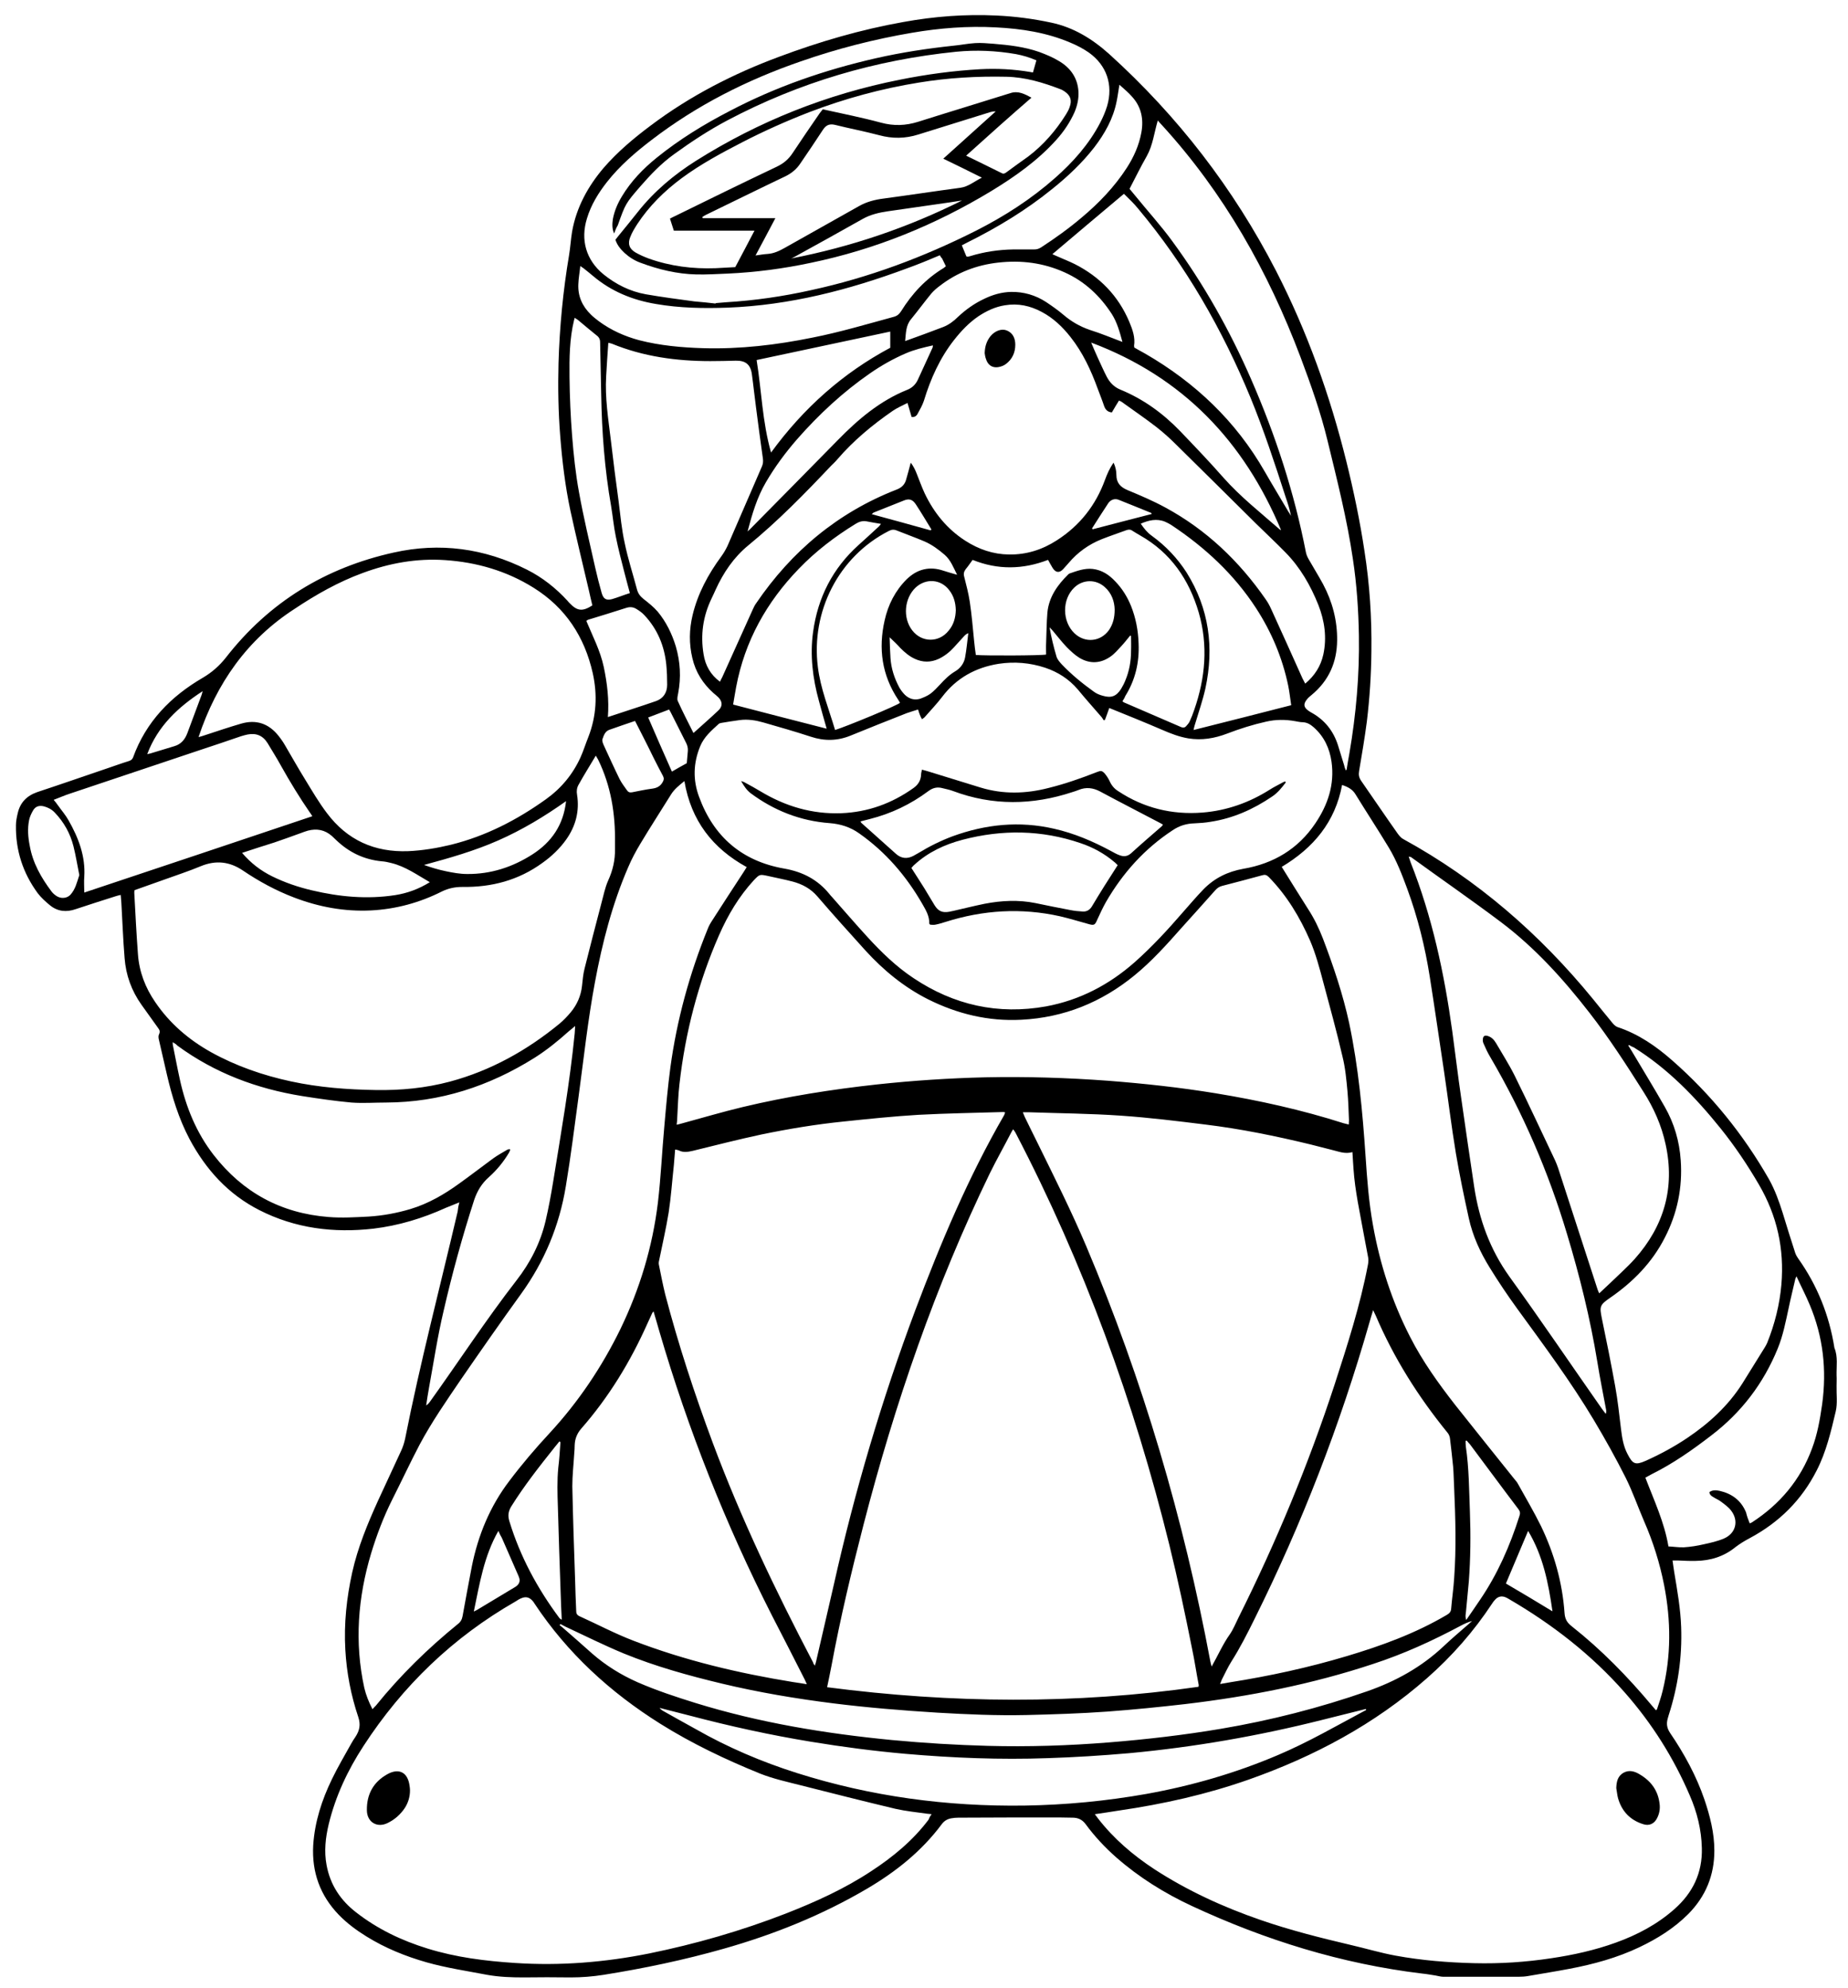 <?xml version="1.0" encoding="utf-8"?>
<!-- Generator: Adobe Illustrator 25.0.1, SVG Export Plug-In . SVG Version: 6.00 Build 0)  -->
<svg version="1.1" id="Layer_1" xmlns="http://www.w3.org/2000/svg" xmlns:xlink="http://www.w3.org/1999/xlink" x="0px" y="0px"
	 viewBox="0 0 857.3 922.1" style="enable-background:new 0 0 857.3 922.1;" xml:space="preserve">
<g>
	<path d="M213.1,557.7c-2.4,1-4.3,1.7-6.2,2.5c-10.8,4.9-22,8.3-33.7,9.7c-18.4,2.1-36.2-0.1-52.9-8.6c-14.5-7.4-24.8-18.8-32.4-33
		c-5-9.5-8.1-19.6-10.5-30c-1.2-5.4-2.5-10.7-3.7-16.1c-0.2-0.8-0.3-1.8,0.1-2.5c0.5-1.1,0.3-1.9-0.4-2.8c-2.6-3.6-5.2-7.3-7.8-10.9
		c-4.6-6.5-7.2-13.7-7.8-21.6c-0.7-8.5-1-17.1-1.5-25.6c-0.1-1.2-0.2-2.3-0.3-3.7c-0.8,0.2-1.4,0.3-2,0.5c-6.3,2-12.6,4-18.9,6.1
		c-4.3,1.5-8.3,1.1-11.8-1.7c-2.1-1.7-4.2-3.6-5.8-5.7c-6.9-9.4-10.3-19.9-10.1-31.6c0-1.8,0.4-3.7,0.8-5.4c1.1-5,4.2-8.2,9.1-9.9
		c10.9-3.6,21.8-7.4,32.7-11.1c3.3-1.1,6.5-2.3,9.8-3.3c0.9-0.3,1.5-0.7,1.9-1.6c6-16.6,17.5-28.4,32.5-37.1
		c4.2-2.5,7.6-5.5,10.6-9.3c20-25.7,46.2-41.7,77.8-48.7c21.4-4.8,42.1-2,61.8,7.9c7.2,3.6,13.5,8.6,18.9,14.5
		c0.3,0.4,0.6,0.7,1,1.1c3.5,3.7,6,3.9,10.5,1c-0.5-2.2-1.1-4.5-1.6-6.9c-2.9-12.4-5.9-24.7-8.6-37.1c-2.4-11.3-3.8-22.9-4.7-34.4
		c-0.9-11.3-1.1-22.7-0.8-34c0.5-16.8,2.1-33.5,4.9-50.1c0.6-3.6,0.8-7.3,1.4-10.9c2-11.2,7.3-20.9,14.6-29.5
		c6.5-7.5,14-13.8,21.9-19.7c18.2-13.7,38.3-24,59.6-31.9c18.7-7,37.9-12.6,57.6-16.1c14.3-2.6,28.7-3.7,43.2-3
		c8.6,0.4,17,1.5,25.4,3.3c10.4,2.2,19.1,7.6,26.9,14.6c31.8,28.8,57.6,62.2,77.3,100.4c14.5,28.2,25.1,57.9,32.7,88.6
		c3.4,13.7,6.3,27.6,8.4,41.6c2.4,15.4,3.4,30.8,3.2,46.4c-0.1,10.9-0.8,21.7-2.1,32.5c-1,7.7-2.3,15.3-3.6,23
		c-0.3,1.7-0.1,3,0.9,4.5c5.7,8.2,11.3,16.5,17.1,24.7c0.7,0.9,1.5,1.9,2.5,2.4c34.3,18.8,63.3,44,88,74.2c3.1,3.8,6.1,7.6,9.2,11.3
		c0.6,0.7,1.4,1.4,2.2,1.7c9.7,3.2,17.9,8.9,25.4,15.5c18,15.8,32.9,34.2,44.8,55c2.8,5,4.7,10.3,6.4,15.7
		c1.9,6.2,3.8,12.4,5.8,18.5c0.3,0.9,0.8,1.8,1.3,2.5c8.9,12.5,14.5,26.4,16.9,41.6c1.7,4.1,0.9,8.5,1,12.8c0.1,1.6,0,3.2,0,4.8
		c-0.1,4,0.5,8.1-0.4,11.9c-2.2,9.3-4.4,18.7-8.8,27.3c-7,13.8-17.4,24.1-31,31.4c-2.3,1.2-4.6,2.6-6.7,4.2
		c-5.4,4.4-11.6,6.3-18.4,6.4c-2.8,0.1-5.6-0.1-8.4-0.2c-0.7,0-1.4,0-2.4,0c0.3,2,0.5,3.8,0.8,5.5c1.4,8.4,2.9,16.9,3.2,25.4
		c0.5,14-1.5,27.6-5.8,40.9c-0.1,0.5-0.3,0.9-0.4,1.4c-0.7,2.4-0.5,4.4,1,6.7c6.6,9.7,12.2,19.9,16,31c2.6,7.7,4.6,15.5,4.6,23.7
		c0,11.4-4,21.2-12.1,29.4c-6.6,6.6-14.3,11.4-22.7,15.4c-10.3,4.9-21.3,7.9-32.4,10c-6.3,1.2-12.6,2.2-18.9,3.3
		c-1.6,0.3-3.2,0.4-4.8,0.4c-11.6,0-23.2,0-34.8,0c-1.2,0-2.5-0.4-3.7-0.6c-2-0.3-4.1-0.7-6.2-0.9c-37.3-4.5-72.7-15.5-106.7-31.3
		c-12.7-5.9-24.6-13.3-35.2-22.6c-5.2-4.6-10-9.7-14.1-15.3c-1.6-2.2-3.6-3.1-6.1-3.1c-2.1,0-4.2-0.1-6.2-0.1
		c-15.6,0-31.2,0-46.8,0.1c-1.1,0-2.2,0.1-3.3,0.3c-1.8,0.3-3.3,1.2-4.4,2.7c-9.3,12.5-21.2,22-34.6,29.9
		c-20.9,12.3-43.3,21.3-66.6,27.9c-18.3,5.2-36.9,9.1-55.7,12.1c-5.1,0.8-10.1,1.2-15.3,1.2c-7.3-0.1-14.6-0.1-21.8,0
		c-5.7,0-11.3-0.2-16.9-1.2c-9.4-1.8-18.9-3.2-28.1-5.8c-9.8-2.8-19.2-6.6-27.9-12c-4.7-2.9-9-6.1-12.8-10
		c-8.7-9-12.6-19.8-11.9-32.3c0.7-10.9,4-21,8.7-30.7c2.7-5.6,5.9-11,8.9-16.4c0.6-1.1,1.3-2.2,2-3.2c1.9-2.9,2.5-5.6,1.3-9.2
		c-3.4-10.1-5.4-20.5-6-31.2c-0.7-12.1,0.6-24.1,3.2-35.9c2.6-11.6,7.1-22.5,12-33.3c3.5-7.7,7.2-15.4,10.7-23.1
		c0.8-1.7,1.4-3.6,1.8-5.4c7-35.4,16.2-70.4,24.4-105.5C212.5,560.1,212.7,559.1,213.1,557.7z M556,782.4c0-0.3,0.1-0.6,0.1-0.8
		c-1.1-5.6-1.9-11.3-3.1-16.9c-3.2-16.1-6.6-32.1-10.5-48c-16.4-66.5-39.7-130.5-71.4-191.3c-0.3-0.5-0.6-1-1.1-1.6
		c-0.5,0.8-0.8,1.3-1.1,1.9c-3.2,6.2-6.6,12.2-9.7,18.5c-25.3,52.2-44.1,106.9-58.6,163c-5.6,21.7-10.8,43.5-14.9,65.6
		c-0.6,3.2-1.3,6.4-2,9.8C441.4,790.1,498.7,790.6,556,782.4z M432.2,841.5c-1-0.1-1.4-0.2-1.9-0.2c-5-0.7-10-1.2-14.9-2.3
		c-14.7-3.5-29.3-7.2-43.9-10.9c-6.3-1.6-12.7-3-18.8-5.4c-16-6.5-31.6-13.9-46.3-23.1c-23.3-14.6-43.2-32.8-58.5-55.9
		c-0.2-0.3-0.4-0.7-0.7-1c-1.5-1.8-3.2-2.3-5.3-1.4c-1,0.4-1.8,0.9-2.7,1.5c-29,16.6-52.4,39.1-70.6,67.1
		c-7.3,11.2-12.9,23.1-16.1,36.2c-1.5,6.3-2.2,12.6-1,19c1.7,9.2,6.5,16.4,13.8,22c9.9,7.7,21,13,33,16.7
		c13.2,4.1,26.8,5.8,40.6,6.7c21,1.4,41.7-0.3,62.2-4.4c21.6-4.4,42.8-10.5,63.4-18.5c13.8-5.4,27.3-11.5,39.7-19.7
		c10.1-6.6,19.3-14.2,26.6-23.9C431.1,843.1,431.5,842.4,432.2,841.5z M507.9,841.5c0.7,0.9,1.1,1.5,1.5,2
		c7.3,9.4,16.2,17,26.1,23.5c15.4,10,32,17.6,49.4,23.6c13.6,4.7,27.5,8.2,41.5,11.5c7,1.6,13.9,3.7,21,5c12,2.2,24.2,3.2,36.5,3.5
		c12,0.3,24-0.5,35.8-2.3c10.1-1.5,20.1-3.7,29.8-7.2c10-3.6,19.3-8.5,27.3-15.6c8.5-7.5,13-16.8,12.7-28.3
		c-0.2-8.5-2.2-16.6-5.6-24.4c-7.5-17.5-17.6-33.5-30.2-47.8c-15.4-17.5-33.6-31.6-53.7-43.3c-0.5-0.3-1-0.6-1.5-0.8
		c-1.9-0.8-3.6-0.4-5,1.2c-0.5,0.5-0.9,1.1-1.3,1.7c-8.5,12.9-18.6,24.4-30.2,34.6c-24.3,21.4-52.3,36.3-82.6,47
		c-19.6,6.9-39.7,11.4-60.3,14.4C515.5,840.4,511.9,840.9,507.9,841.5z M425.9,329.1c-1.9,0.6-3.6,1.1-5.3,1.7
		c-8.7,3.4-17.4,6.9-26,10.4c-6.1,2.5-12.2,2.6-18.5,0.5c-7.3-2.4-14.7-4.5-22-6.6c-3.5-1-7.2-1.6-10.9-1.1
		c-2.8,0.4-5.7,0.8-8.5,1.3c-0.5,0.1-1,0.2-1.3,0.5c-3.4,3.1-6.8,6-8.6,10.4c-3.2,7.8-3.4,15.6-0.5,23.4c6.8,18.6,20,29.9,39.6,33.3
		c8.5,1.5,15.4,5.1,20.8,11.7c0.4,0.5,0.8,1,1.3,1.5c5.5,6.2,10.8,12.4,16.4,18.5c6.5,7.1,13.4,13.8,21.4,19.1
		c18.7,12.5,39.2,17.1,61.5,13.1c15.6-2.9,29.2-10,41.1-20.5c8-7.1,15.3-15,22.3-23.1c3.2-3.6,6.3-7.3,9.6-10.7
		c5.1-5.2,11.2-8.2,18.4-9.5c14.1-2.4,25.5-9.2,33.5-21.1c5.8-8.6,9-18,7.5-28.6c-0.9-6.2-3.4-11.6-8.2-15.9c-1.5-1.3-3-2.3-5.1-2.4
		c-1.2,0-2.4-0.3-3.6-0.5c-4.5-0.8-8.9-0.8-13.3,0.2c-6.3,1.4-12.3,3.3-18.3,5.6c-5.8,2.2-11.7,3.2-17.9,2.2
		c-4.2-0.7-8.1-2.2-12-3.9c-8.1-3.5-16.3-6.8-24.7-10.2c-0.7,2.1-1.4,3.8-2,5.5c-0.2,0.1-0.4,0.1-0.6,0.2c-0.3-0.5-0.6-1-0.9-1.4
		c-3.7-4.3-7.5-8.5-11.1-12.9c-4.1-4.8-9.2-8.1-15.2-10.1c-7-2.3-14.2-2.9-21.5-1.8c-10.7,1.7-19.6,6.6-26.2,15.3
		c-2.5,3.3-5.4,6.3-8.1,9.4c-0.3,0.4-0.8,0.6-1.3,1C426.9,332.2,426.4,330.8,425.9,329.1z M378,772.6c0.3-0.9,0.5-1.4,0.6-2
		c2.7-11.8,5.5-23.6,8.2-35.5c9.7-43.4,22.3-86,37.9-127.6c11.7-31,24.5-61.5,41.1-90.2c0.2-0.4,0.3-0.8,0.5-1.3
		c-0.4-0.1-0.6-0.2-0.8-0.2c-13.2,0.4-26.4,0.6-39.5,1.3c-11.6,0.7-23.1,1.9-34.6,3.1c-12.8,1.3-25.5,3.4-38.1,6
		c-10.7,2.3-21.3,5-31.9,7.6c-2.2,0.5-4.4,0.9-6.5-0.2c-0.5-0.2-1-0.3-1.7-0.4c-0.2,2.5-0.4,4.9-0.6,7.3c-0.8,7.3-1.3,14.7-2.4,21.9
		c-1.2,7.4-2.9,14.7-4.4,22.1c-0.2,0.8-0.3,1.6-0.1,2.3c0.9,4.5,1.8,9.1,2.9,13.6c6.1,23.3,13.6,46.1,22,68.7
		c13.1,35.1,29.2,68.8,46.6,102C377.2,771.4,377.5,771.9,378,772.6z M627.4,534.4c-3.5,1-6.4-0.3-9.4-1c-3.4-0.8-6.8-1.8-10.2-2.6
		c-16.1-3.9-32.3-7.2-48.7-9.2c-12.9-1.6-25.9-3.2-38.9-4.1c-14.3-1-28.8-1.1-43.1-1.6c-0.8,0-1.5,0-2.6,0c0.4,0.9,0.6,1.6,0.9,2.2
		c1.9,4,3.9,7.9,5.8,11.8c7.8,15.9,15.8,31.8,22.7,48.1c26.3,62.1,45.2,126.5,57.6,192.7c0.1,0.6,0.3,1.3,0.6,2.3
		c3-5.3,5.2-10.4,8.4-14.9c1.6-2.3,2.7-5.1,4-7.7C592,715.4,607,679.3,619.2,642c5.9-18.2,11.8-36.5,15.4-55.4
		c0.2-1.1,0.3-2.2,0.1-3.3c-0.6-3.5-1.4-7.1-2-10.6c-1.8-10.1-4.1-20.2-4.8-30.5C627.7,539.7,627.6,537.3,627.4,534.4z M313.9,521.7
		c1.2-0.3,2.2-0.5,3.1-0.8c9.2-2.5,18.3-5.2,27.5-7.4c20.5-4.9,41.4-8.2,62.4-10.5c16.7-1.8,33.5-2.9,50.2-3.3c19-0.4,38,0.2,57,1.6
		c16.7,1.3,33.3,3.1,49.8,5.8c20.1,3.3,40,7.7,59.4,13.9c0.7,0.2,1.5,0.4,2.4,0.6c0-0.8,0.1-1.4,0.1-2c-0.2-4.5-0.3-9-0.7-13.4
		c-0.5-5.4-1-10.9-2.3-16.1c-2.7-11.7-5.9-23.2-9-34.8c-1.7-6.4-3.4-12.8-6-18.9c-4.8-11-10.8-21-19.2-29.6c-1-1-1.8-1.2-3.1-0.8
		c-6.2,1.7-12.3,3.3-18.5,4.9c-1.3,0.3-2.3,1-3.2,2c-5.2,5.9-10.5,11.7-15.7,17.5c-6.9,7.8-13.8,15.5-21.9,22.1
		C511,464.9,493.6,472,473.8,473c-15.3,0.8-29.7-2.7-43.3-9.5c-11.1-5.6-20.6-13.4-29-22.6c-7.5-8.3-15-16.6-22.3-25.1
		c-3.1-3.6-7-5.7-11.5-6.9c-3.8-1-7.6-1.7-11.5-2.6c-3.8-0.8-3.8-0.8-6.5,2c-6.9,7.5-12,16.1-16.1,25.4
		c-9.7,22.1-15.7,45.2-18.4,69.2c-0.6,5-0.7,10-1,15C314.2,519.1,314.1,520.2,313.9,521.7z M317.5,362.3c-2.6,2.1-4.7,3.8-6.2,6.2
		c-4.7,7.6-9.6,15.1-14.2,22.8c-2.1,3.5-4.1,7.2-5.7,11c-7.4,17.1-12,35-15.4,53.3c-3.3,17.6-5.2,35.4-7.6,53.1
		c-1.9,13.9-3.6,27.7-5.9,41.5c-3,18.3-9.9,34.9-20.8,50c-9.4,13-18.6,26.2-27.7,39.4c-6.8,10-13.7,19.9-19.4,30.6
		c-4.4,8.4-8.4,17-12.7,25.5c-4,8-7.1,16.2-9.7,24.7c-6.2,20.6-7.8,41.4-3.2,62.5c0.8,3.4,2.1,6.6,3.8,9.9c0.6-0.7,1.1-1.2,1.6-1.7
		c11.3-14,24.1-26.5,38-37.8c1.3-1,1.9-2.1,2.2-3.7c1.4-7.7,2.8-15.4,4.3-23.1c2.9-14.4,8.4-27.8,17.4-39.6
		c5.8-7.7,12.1-15.1,18.7-22.2c13.3-14.4,24.2-30.6,32.8-48.2c9-18.6,14.9-38.1,17.4-58.6c1.4-11.8,1.9-23.7,3-35.6
		c0.8-9.1,1.6-18.2,2.8-27.2c3-22.1,8.9-43.5,17.3-64.2c0.5-1.3,1.2-2.6,2-3.8c4.8-7.5,9.7-15,14.6-22.5c0.5-0.7,0.9-1.5,1.5-2.4
		C330.6,393.5,320.6,380.7,317.5,362.3z M594.6,402.1c4.2,6.7,8.1,13.1,12.2,19.5c2.8,4.3,5,8.8,6.9,13.7
		c4.9,12.9,9.3,25.9,12.2,39.3c4.3,20.4,6.2,41.1,7.6,61.8c0.7,10.6,1.5,21.2,3.4,31.7c3.2,18.1,8.8,35.5,17.2,51.9
		c5.8,11.4,13.2,21.7,21,31.7c9.1,11.5,18.3,22.9,27.4,34.3c0.6,0.7,1.3,1.5,1.7,2.3c3.6,6.5,7.4,12.9,10.7,19.6
		c6.1,12.7,9.9,26.1,10.9,40.3c0.2,2.7,1.1,4.4,3.3,6.1c13.8,10.9,26,23.4,37.3,36.9c0.6,0.7,1.2,1.4,1.8,2.1
		c0.3-0.3,0.5-0.4,0.5-0.5c0.9-2.8,1.9-5.6,2.6-8.5c4-16.3,3.9-32.6,0.7-49c-2-10.2-5.1-20.1-9.3-29.7c-2.9-6.7-5.3-13.7-8.6-20.3
		c-4.6-9.1-9.5-17.9-14.7-26.6c-10.7-17.9-23.2-34.7-35.5-51.6c-4.5-6.2-8.8-12.6-12.8-19.1c-4.4-7.1-7.9-14.7-9.7-22.9
		c-2.2-10-4.3-20-6-30.1c-2.1-12.6-3.6-25.3-5.5-38c-2.2-14.6-4.3-29.2-6.6-43.8c-2.2-14-5.6-27.7-10.5-41c-2.4-6.5-4.9-13-8.5-19
		c-5-8.3-10.4-16.5-15.5-24.8c-1.4-2.3-3.5-3.4-6.2-4.3C619.4,381.3,609.3,393.3,594.6,402.1z M62.4,412.9c-0.1,0.6-0.1,1-0.1,1.3
		c0.5,9.5,1,19,1.7,28.5c0.6,8.1,3.4,15.4,8,22.1c6.7,9.9,15.6,17.5,26,23.3c11.6,6.4,24,10.7,37,13.5c13,2.8,26.1,3.8,39.3,4
		c11.7,0.2,23.1-0.9,34.4-3.9c19-5.1,35.8-14.5,50.9-26.9c1.9-1.6,3.6-3.4,5.2-5.3c2.9-3.5,4.7-7.6,5.2-12.2
		c0.3-2.7,0.5-5.4,1.2-8.1c2.5-10,5.1-20,7.7-29.9c1-3.6,1.7-7.4,3.2-10.8c2.2-4.8,3.3-9.6,3.2-14.8c0-1,0-1.9,0-2.9
		c0.2-13.4-1.9-26.3-7.8-38.4c-0.3-0.5-0.6-1-1.1-1.9c-2.8,4.7-5.5,9-8,13.5c-0.8,1.4-1,3-0.7,4.6c1.2,7.6-0.6,14.6-5.1,20.9
		c-3,4.2-6.7,7.7-10.9,10.7c-11.1,8.1-23.6,11.4-37.2,11.2c-3.4,0-6.4,0.6-9.5,2.1c-10.3,5.2-21.3,8.2-32.9,8.8
		c-12.3,0.6-24.2-1.6-35.7-6c-8.4-3.2-16.3-7.5-23.7-12.5c-6.2-4.2-12.6-4.9-19.6-2c-5.5,2.3-11.1,4.1-16.6,6.1
		C71.8,409.6,67.1,411.2,62.4,412.9z M92.1,341.9c1.2-0.3,2.1-0.6,3-0.9c5.5-1.8,11.1-3.7,16.6-5.3c7-2.1,12.9-0.2,17.5,5.6
		c1.2,1.5,2.3,3.1,3.2,4.7c3,5.1,5.9,10.3,9,15.3c3.3,5.4,6.5,10.9,10.3,15.9c9.4,12.5,22.1,18.2,37.7,17.6c6.7-0.3,13.3-1.4,19.9-3
		c16.1-4,30.6-11.5,44-21.1c7.1-5.1,12.4-11.5,16-19.4c1.4-3.1,2.4-6.4,3.7-9.6c3.7-9.6,4.2-19.4,2-29.4
		c-3.8-16.9-12.6-30.4-27.5-39.7c-12.5-7.8-26.3-11.8-41-12.8c-13.2-0.9-25.9,1.4-38.3,6c-11.2,4.1-21.6,10-31.5,16.6
		C114.7,296.6,100.5,316.8,92.1,341.9z M516.6,214.6c0.9,2,1.3,3.8,1.3,5.7c0,3.6,1.8,5.6,5.1,7c6,2.5,11.9,5,17.6,8.1
		c19,10.3,34.2,24.8,46.5,42.5c1,1.4,1.9,3,2.6,4.6c4.9,10.7,9.7,21.4,14.5,32.1c0.4,0.8,0.8,1.6,1.3,2.5c4.4-3.7,7.2-8.1,8.4-13.5
		c1.7-7.9,0.6-15.6-2.3-23c-3.6-9-8.4-17.4-15.3-24.4c-4.5-4.6-9.1-8.9-13.7-13.4c-12.3-12.2-24.6-24.4-37-36.6
		c-2.9-2.9-5.9-5.6-9.1-8.1c-5.3-4.1-10.9-7.9-16.3-11.8c-0.3-0.2-0.7-0.3-1.1-0.5c-1.2,1.9-2.3,3.8-3.3,5.5c-2-0.2-3-1.3-3.6-3
		c-0.9-2.7-2-5.4-3-8.1c-3.1-8.5-6.9-16.7-12.6-23.9c-3.7-4.7-8-8.8-13.3-11.6c-5.4-2.9-11-4.1-17.1-3.1c-4.5,0.7-8.5,2.6-12.3,5.1
		c-4.4,3-8,6.8-11.3,11c-6.6,8.4-10.9,18-14,28.2c-0.7,2.1-1.8,4-2.9,6c-0.5,1-1.4,1.7-2.8,1.5c-0.6-2.1-1.2-4.1-1.9-6.5
		c-2.5,1.3-4.9,2.3-6.9,3.7c-9.4,6.5-18.1,13.7-25.6,22.4c-0.9,1.1-2,2.1-3,3.1c-12.2,12.9-24.6,25.6-38.4,36.9
		c-6.7,5.5-11.5,12.6-15.1,20.5c-0.6,1.4-1.3,2.8-1.9,4.1c-4,8.3-5.2,16.9-3.7,25.9c0.8,5.1,3.2,9.5,7.6,12.7
		c0.4-0.8,0.7-1.5,1.1-2.2c4.7-10.5,9.5-21,14.2-31.5c0.4-0.9,0.9-1.9,1.5-2.7c16.4-24.1,37.9-42.1,65.1-52.7
		c2.4-0.9,3.9-2.4,4.5-4.8c0.7-2.5,1.4-4.9,2.1-7.7c1.3,1.7,2.1,3.4,2.8,5.2c1.2,3,2.3,6.1,3.7,9.1c4.3,9,10.4,16.5,18.8,21.9
		c6.2,4,12.9,6.3,20.3,6.4c8.1,0.1,15.4-2.2,22.2-6.6c10.6-6.8,18-16.2,22.3-28C513.6,219.9,514.7,217.3,516.6,214.6z M653.5,397.3
		c0.4,1.1,0.6,1.9,0.9,2.7c10,25.2,15.6,51.5,19.3,78.2c1.4,10.2,2.6,20.5,4.1,30.7c2,13.9,4,27.8,6.1,41.7
		c2.3,15.1,7.3,28.9,16.3,41.5c14.6,20.2,28.6,40.9,42.9,61.3c0.6,0.8,1.2,1.6,1.8,2.4c0.3-0.7,0.3-1.3,0.2-1.8
		c-1.4-7.5-2.9-14.9-4.1-22.4c-3.3-20.1-8.2-39.9-14.1-59.4c-8.6-28.7-20.4-56-35.5-81.8c-1.2-2-2.2-4.1-3.1-6.2
		c-0.3-0.6-0.5-1.4-0.4-2.1c0.1-1.5,0.8-2,2.2-1.6c1.8,0.5,3,1.8,3.9,3.3c2.9,5,6,9.8,8.6,15c6.5,13.1,12.6,26.4,18.9,39.6
		c0.5,1.1,0.9,2.2,1.3,3.3c6.1,18.8,12.2,37.5,18.3,56.3c0.2,0.6,0.4,1.1,0.8,1.9c1.8-1.7,3.3-3.1,4.9-4.6c3.9-3.8,8-7.4,11.6-11.4
		c13.6-15.3,18.7-33,14.3-53.1c-1.9-8.8-5.5-16.9-10.3-24.4c-7.9-12.5-15.9-24.9-25-36.6c-12.1-15.6-25.3-30.2-41.1-42.1
		c-13.7-10.3-27.9-20.1-41.8-30.2C654.2,397.5,654.1,397.5,653.5,397.3z M80.1,483.4c0.1,0.8,0,1.1,0.1,1.4
		c1.1,5.4,2.1,10.8,3.3,16.2c2.8,12.6,7.6,24.4,15.6,34.7c13.5,17.4,31.3,27.1,53.4,28.8c6.2,0.5,12.3,0.1,18.4-0.2
		c6.6-0.4,13.1-1.6,19.5-3.5c8.3-2.5,15.7-6.8,22.6-11.8c5.3-3.8,10.5-7.8,15.8-11.7c2.1-1.5,4.3-2.7,6.5-4c0.3-0.2,0.8-0.2,1.2-0.3
		c0.1,0.3,0.2,0.4,0.2,0.4c-0.2,0.4-0.4,0.9-0.6,1.3c-2.5,4.2-5.6,8-9.3,11.3c-3.3,2.9-5.4,6.4-6.8,10.5
		c-5.5,17-10.2,34.1-14.2,51.5c-2.8,11.8-4.6,23.8-6.8,35.8c-0.5,2.7-0.9,5.4-1.3,8.1c0.8-0.5,1.3-1.1,1.8-1.8
		c13.4-18.7,26-38,40.1-56.2c6.4-8.2,11.1-17.4,13.5-27.6c1.4-6,2.5-12,3.5-18.1c3.7-22.9,7.7-45.7,10-68.8c0.1-1,0.1-2,0.2-3.5
		c-1.3,1.1-2.1,1.8-3,2.5c-5,4.5-10.2,8.7-15.9,12.3c-21.1,13.2-43.8,20.6-68.8,20.7c-5.4,0-10.7,0.4-16.1,0
		c-7.6-0.7-15.2-1.8-22.8-3c-21.1-3.4-40.6-10.7-57.9-23.4C81.8,484.4,81.1,484,80.1,483.4z M566,781.1c1.8-0.3,3.2-0.5,4.7-0.8
		c18.3-2.9,36.3-6.8,54-12.1c16.1-4.8,31.8-10.5,46.4-19.1c1.2-0.7,2-1.4,2.1-2.9c0.4-4.8,1.1-9.5,1.4-14.3c1-13.8,0.6-27.7,0-41.5
		c-0.2-3.4-0.2-6.8-0.5-10.2c-0.4-4.2-0.9-8.4-1.4-12.6c-0.1-1.2-0.5-2.3-1.3-3.2c-13.5-16.6-24.8-34.5-33.2-54.2
		c-0.3-0.7-0.7-1.4-1.2-2.5c-0.7,2.2-1.2,4-1.7,5.7c-13.6,47.5-31.3,93.3-53.3,137.5c-3.3,6.7-6.7,13.4-10.7,19.7
		c-1.7,2.7-3,5.6-4.5,8.5C566.6,779.6,566.4,780.2,566,781.1z M303.2,608.3c-0.4,0.4-0.5,0.5-0.6,0.7c-0.8,1.7-1.5,3.3-2.3,5
		c-7.9,17.7-17.9,34.1-30.7,48.7c-1.9,2.2-2.9,4.7-3,7.6c0,1.3-0.1,2.6-0.2,3.8c-0.3,5.1-0.9,10.2-0.9,15.3
		c0.3,14.5,0.8,29.1,1.3,43.6c0.1,4.7,0.3,9.4,0.5,14.1c0,1.1,0.2,1.9,1.4,2.5c8.4,3.8,16.5,8.1,25.1,11.4
		c23.9,9.2,48.8,15.1,74.1,19.2c2,0.3,4.1,0.6,6.4,1c-0.4-0.9-0.7-1.6-1-2.2c-5-9.9-10.1-19.8-15.2-29.7
		c-21.5-42.3-38.9-86.2-52.2-131.7C305,614.6,304.2,611.6,303.2,608.3z M755.7,484.7c-0.1,0.1-0.2,0.2-0.3,0.3
		c0.5,0.8,1,1.6,1.5,2.4c5.1,8.6,10.4,17.2,15.4,26c4.4,7.7,6.8,16,7.4,24.8c0.9,12.6-1.6,24.7-7.4,35.9
		c-5.9,11.6-14.8,20.6-25.4,27.9c-4.8,3.3-4.9,4-3.8,9.5c2.2,10.5,4.3,21,6.2,31.5c1.2,6.6,1.9,13.3,2.7,19.9c0.5,4,1.1,7.9,3,11.5
		c2.4,4.7,3.6,5.3,8.4,3.2c6.7-3,13.2-6.5,19.3-10.6c10.1-6.8,19-14.9,25.6-25.3c3.5-5.6,7-11.3,10.5-16.9c0.4-0.6,0.7-1.3,1-1.9
		c3.5-8.7,5.8-17.8,6.6-27.1c1.4-16.5-2-31.9-10.4-46.3c-5.3-9.1-11.2-17.9-17.8-26.1c-11.6-14.4-24.4-27.7-40.3-37.6
		C757,485.5,756.4,485.1,755.7,484.7z M332,140.8c0-0.1,0-0.1,0-0.2c1.6-0.1,3.2-0.3,4.8-0.4c13.3-0.8,26.4-2.7,39.4-5.6
		c26.8-5.8,52.2-15.3,76.6-27.6c13.2-6.7,25.5-14.6,36.6-24.4c8.4-7.4,15.8-15.7,21-25.7c1.3-2.5,2.4-5.1,3.2-7.7
		c2.9-9.8-0.2-19-8.6-24.9c-2.6-1.8-5.5-3.3-8.4-4.5c-11-4.7-22.7-6.5-34.6-7.1c-13.1-0.7-26,0.3-38.9,2.5
		c-17.6,3-34.8,7.4-51.7,13.3c-24.9,8.6-48.1,20.3-69.1,36.4c-7.6,5.8-14.8,12-20.7,19.5c-4,5.1-7.4,10.6-9.3,16.9
		c-3.1,10-0.4,19.3,7.6,25.9c5.8,4.7,12.4,8,19.7,9.3c7.5,1.3,15,2.3,22.5,3.3C325.5,140.1,328.8,140.4,332,140.8z M321.7,340
		c4-3.6,7.9-7,11.6-10.5c2-1.9,1.9-4.1-0.1-6.1c-0.7-0.7-1.5-1.3-2.2-1.9c-4.9-4.4-8.3-9.7-9.8-16.2c-1.6-6.7-1.5-13.3,0.1-20
		c2.4-10,7.2-18.9,13.3-27.2c1.1-1.5,2.1-3.2,2.9-4.9c5.3-12.2,10.6-24.5,15.9-36.7c0.6-1.3,0.7-2.5,0.5-3.9
		c-1.1-7.9-2.2-15.8-3.2-23.8c-0.7-5.1-1.2-10.2-1.9-15.2c-0.6-4.5-2.9-6.4-7.5-6.3c-3.9,0.1-7.8,0.2-11.8,0.2
		c-15.7,0-31.1-2.1-45.7-8.1c-0.5-0.2-1-0.2-1.6-0.4c-0.4,5.3-0.7,10.4-1,15.5c-0.6,10,1,19.9,2.2,29.9c1.1,9.4,2.3,18.9,3.6,28.3
		c0.8,6.4,1.4,12.9,2.8,19.2c1.5,7.3,3.8,14.3,5.7,21.5c0.5,1.9,1.5,3.2,3,4.4c2.3,1.8,4.7,3.7,6.6,5.9c3.9,4.7,6.6,10.2,8.4,16.1
		c2.1,7.2,2.5,14.4,1.1,21.8c-0.2,1.1-0.6,2.5-0.2,3.5C316.6,330,319.1,334.8,321.7,340z M624.3,357.3c0.3-0.2,0.4-0.2,0.4-0.3
		c0.4-2.5,0.8-5,1.3-7.6c3.1-18.1,4.7-36.3,4.4-54.6c-0.2-11.9-1-23.8-2.8-35.6c-2.7-18.4-7.3-36.5-11.7-54.6
		c-3.2-13.3-7.8-26.2-12.6-39c-15-39.7-35.5-76.1-64.3-107.6c-0.6-0.6-1.1-1.2-1.9-2.1c-1.7,5.8-2.3,11.5-5.1,16.5
		c-2.8,4.9-5.3,10-8,15.2c1,1.2,1.9,2.3,2.9,3.5c5.6,6.9,11.6,13.5,16.8,20.6c14.7,20,26.8,41.5,36.7,64.2
		c11.3,25.9,20,52.5,25.4,80.2c0.2,1.1,0.7,2.3,1.3,3.3c2.2,3.9,4.6,7.7,6.7,11.6c4.3,8.1,6.6,16.8,6.5,26
		c-0.1,10.3-3.9,18.8-11.9,25.4c-0.7,0.6-1.5,1.2-2.1,2c-1.7,2.1-1.6,3.6,0.6,5.2c0.5,0.4,1.1,0.7,1.6,1c6.1,3.4,10.1,8.5,12.2,15.1
		c1,3.1,1.9,6.3,2.9,9.4C623.7,355.8,624,356.5,624.3,357.3z M260,753.3c-0.1,0.2-0.3,0.3-0.4,0.5c0.5,0.4,1,0.8,1.5,1.2
		c4.5,3.9,9,7.9,13.5,11.9c6.4,5.6,13.5,10,21.2,13.4c8.7,3.8,17.8,6.8,26.8,9.6c29.8,9.2,60.3,14.2,91.2,17.2
		c14.8,1.4,29.7,2.3,44.5,2.7c18.7,0.5,37.4-0.1,56.1-1.6c17.4-1.4,34.7-3.4,51.9-6.3c23.1-3.9,45.8-9.7,67.9-17.4
		c13.2-4.6,25.2-11.2,35.5-20.9c3.7-3.5,7.6-6.8,11.5-10.2c0.6-0.5,1.1-1,1.7-1.5c-1.9,0.5-3.6,1.3-5.3,2.2
		c-13.1,7-26.5,13.1-40.6,17.7c-28.3,9.4-57.5,15.1-87,18.6c-12.1,1.4-24.2,2.6-36.3,3.5c-12.5,0.9-25.1,1.3-37.6,1.6
		c-13.8,0.3-27.5-0.3-41.2-1.1c-16.1-1-32.2-2.3-48.2-4.3c-17.5-2.2-34.8-5.1-51.9-9.2c-15.4-3.7-30.6-7.9-45.3-13.9
		c-9.2-3.8-18.2-8.3-27.2-12.5C261.4,754,260.7,753.7,260,753.3z M633.8,793c-0.1-0.1-0.1-0.2-0.2-0.3c-6.8,1.7-13.6,3.4-20.4,5.1
		c-29.4,7.4-59.2,12.6-89.4,15.4c-12.6,1.1-25.2,1.9-37.8,2.3c-22,0.8-44-0.1-65.9-2c-14.7-1.3-29.2-3.2-43.8-5.6
		c-18.9-3.1-37.6-7.2-56.2-12.1c-4.7-1.2-9.4-2.4-14.1-3.6c0.5,0.7,1.1,1.1,1.8,1.5c4.9,2.8,9.9,5.5,14.9,8.3
		c14.9,8.5,30.6,15.2,47,20.4c34.4,10.9,69.6,15.6,105.6,15.1c19-0.3,37.8-2.1,56.5-5.4c21.1-3.8,41.5-9.7,61.2-18.1
		c13.9-5.9,27-13.5,40.3-20.6C633.5,793.4,633.7,793.2,633.8,793z M144.9,378.6c-0.5-0.7-0.7-1.2-1-1.5c-4.9-7.1-9.4-14.5-13.6-22
		c-1.9-3.5-4.1-6.9-6.1-10.3c-2.2-3.6-5.3-4.9-9.4-4.1c-1,0.2-2,0.5-3,0.8c-6.4,2.2-12.9,4.4-19.3,6.5c-20,6.7-40,13.4-60,20.1
		c-2.5,0.8-4.9,1.9-7.6,2.9c0.8,0.9,1.3,1.6,1.8,2.3c1.7,2.4,3.7,4.7,5.1,7.2c4.6,8.1,7.9,16.6,7.3,26.2c-0.2,2.3,0,4.6,0,7.3
		C74.6,402.2,109.7,390.4,144.9,378.6z M520.7,325.3c0.3,0.2,0.5,0.4,0.7,0.5c8.8,3.8,17.6,7.6,26.4,11.4c0.9,0.4,1.7,0.4,2.4-0.3
		c0.6-0.7,1.3-1.4,1.7-2.3c0.8-1.7,1.5-3.5,2.1-5.3c5.2-14.9,6.5-30,2.1-45.2c-4.5-15.3-13-27.7-27.1-35.7c-1.2-0.7-2.4-1.4-3.5-2.1
		c-0.9-0.7-1.8-0.8-2.9-0.4c-3.8,1.4-7.7,2.7-11.5,4.2c-6,2.4-11.2,6.1-15.4,11.1c-0.8,0.9-1.6,1.8-2.4,2.7c-1.8,2-3.6,1.8-5-0.5
		c-0.7-1.1-1.3-2.3-2.1-3.7c-11.7,4.5-23.3,4.7-35,0c-1.1,1.5-2.1,3-3.2,4.3c-0.8,1.1-1.1,2.1-0.7,3.5c1,3.9,2,7.8,2.6,11.7
		c0.9,6,1.4,12.1,2,18.1c0.2,2.2,0.5,4.4,0.8,6.5c4,0.4,30.8,0.3,32.6-0.2c0-1.7-0.1-3.5,0-5.2c0.2-4.8,0.2-9.6,0.6-14.3
		c0.7-7.2,4.7-12.8,9.7-17.7c0.2-0.2,0.4-0.3,0.6-0.4c3.5-1.2,6.9-2.5,10.7-2.1c4.3,0.5,7.6,2.7,10.5,5.8c3.2,3.3,5.6,7.2,7.3,11.4
		c2.2,5.5,3.3,11.3,3.5,17.3c0.4,8.8-1.5,17-6.2,24.5C521.8,323.5,521.3,324.4,520.7,325.3z M811.7,706.6c0.5-0.2,0.8-0.3,1.1-0.5
		c12.9-8.4,22.4-19.6,27.8-34.2c2.5-6.6,3.7-13.5,4.7-20.5c2.2-16,0.5-31.4-5.8-46.3c-1.8-4.3-4-8.5-6.1-13.1
		c-0.3,0.8-0.6,1.1-0.6,1.5c-1,4.4-2.1,8.7-3,13.1c-1.4,6.4-2.6,12.8-5.1,18.9c-6.6,16.2-16.9,29.7-30.8,40.3
		c-8.7,6.7-17.8,13.1-27.7,18c-1,0.5-1.9,1.1-2.9,1.6c4,10.5,8.8,20.6,10.7,31.9c2.4,0.1,4.8,0.5,7.2,0.4c3.1-0.2,6.2-0.7,9.2-1.4
		c3.2-0.7,6.4-1.4,9.4-2.7c5.5-2.4,6.9-8.2,3.3-12.9c-1.2-1.6-3-2.9-4.6-4.1c-1.1-0.9-2.5-1.4-3.7-2.2c-0.9-0.5-1.7-1.1-1.8-2.3
		c1.5-1.1,3.2-0.9,4.7-0.6c5.7,1.3,10,4.4,12.3,10C810.4,703.2,811,704.9,811.7,706.6z M521.4,89.9c-11.2,9.4-22.1,18.6-33.2,28
		c1,0.4,1.7,0.8,2.5,1.1c2.6,1.2,5.3,2.2,7.9,3.5c11.6,5.9,20.2,14.7,25.3,26.8c1.5,3.6,2.8,7.2,2.2,11.1c0,0.2,0.1,0.5,0.1,0.8
		c1.6,0.9,3.3,1.9,5,2.8c23.2,13.4,42.1,31.3,55.5,54.7c3.6,6.3,7.4,12.5,11.1,18.8c0.4,0.6,0.8,1.2,1.1,1.8
		c-0.6-3.1-1.5-5.9-2.5-8.8c-5-15.5-10.1-31-16.3-46.1c-13.1-31.7-30-61.2-52.1-87.6C526,94.3,523.7,92.2,521.4,89.9z M436,118.4
		c-2.7,1.1-5.2,2.2-7.7,3.2c-2.5,1-5.1,2-7.6,2.9c-26.9,10-54.4,17.1-83.2,18.2c-11.1,0.4-22.2,0.2-33.2-1.7
		c-10.8-1.8-20.7-5.8-29.2-13c-1.4-1.2-2.8-2.3-4.3-3.5c-0.4-0.3-0.9-0.6-1.6-1.1c-0.3,3-0.8,5.6-0.9,8.3
		c-0.3,5.6,1.8,10.3,5.8,14.2c1.1,1.1,2.4,2.1,3.7,3.1c5.7,4.2,12,7,18.7,8.8c9.7,2.5,19.7,3.4,29.7,3.7c17.1,0.5,34-1.5,50.7-4.9
		c12.7-2.5,25.1-6.2,37.6-9.6c1.6-0.4,2.6-1.2,3.5-2.6c5.1-8.2,11.5-15.1,19.8-20.1c0.3-0.2,0.6-0.5,1-0.8c-0.6-1.3-1.2-2.5-1.8-3.7
		C436.6,119.5,436.4,119.1,436,118.4z M387.4,338.6c5.2-1.6,28.9-11.4,30.1-12.6c-0.1-0.1-0.1-0.3-0.2-0.4c-0.2-0.3-0.4-0.7-0.6-1
		c-7.6-11.4-9.3-23.8-6.3-36.9c1.6-7.2,4.9-13.7,10.2-19c2.3-2.2,4.9-3.9,8-4.6c3-0.7,6-0.4,9,0.6c1.9,0.6,3.9,1.2,6.4,1.9
		c-1.8-3.6-3-6.8-5.7-9.2c-2.9-2.5-6-4.8-9.5-6.3c-4.2-1.8-8.5-3.3-12.7-5c-1.4-0.6-2.5-0.5-3.8,0.2c-23.4,11.9-36.1,37.5-32.9,63
		C380.6,319.3,384.5,328.8,387.4,338.6z M599,327.1c-0.5-3.2-0.8-6.2-1.4-9.1c-2.7-12.9-7.7-24.8-14.9-35.9
		c-10.2-15.7-23.7-28.2-39.2-38.5c-0.9-0.6-1.9-1.1-3-1.6c-3.9-1.6-7.6-0.7-11.3,0.9c1.5,2.2,3,4.1,5.1,5.6
		c6.5,4.7,11.9,10.4,16.2,17.1c10.4,16.7,12.8,34.7,8.7,53.7c-1.3,5.8-3.3,11.5-5,17.2c-0.2,0.6-0.3,1.2-0.5,2.1
		C568.9,334.8,583.8,331,599,327.1z M383.5,338c-1.3-4.6-2.5-8.7-3.6-12.9c-2.9-10.5-4.2-21.2-2.7-32c2.2-16,9.1-29.5,21.1-40.3
		c3.1-2.8,6.2-5.6,9.2-8.4c0.4-0.3,0.7-0.8,1.2-1.4c-2.5-0.4-4.7-0.8-6.8-1.2c-1.8-0.3-3.4,0.2-5,1.2c-9.6,5.9-18.5,12.7-26.3,20.8
		c-15,15.5-25.1,33.6-29.1,54.9c-0.5,2.6-0.9,5.3-1.4,8.1C354.5,330.6,368.8,334.2,383.5,338z M519.3,39.3c-0.5,3-0.8,5.4-1.3,7.8
		c-1.6,8-5.5,14.9-10.4,21.3c-5.6,7.2-12.3,13.5-19.4,19.2c-12.2,9.9-25.6,18-39.7,25c-0.8,0.4-1.5,0.8-2.3,1.2
		c0.8,1.9,1.5,3.6,2.1,5.1c0.4,0.1,0.5,0.2,0.6,0.2c0.4-0.1,0.8-0.2,1.2-0.3c6.5-2,13.2-3,20.1-3.1c3.2,0,6.4,0,9.6,0
		c1.2,0,2.1-0.3,3.1-0.9c6.6-4.3,12.9-8.8,18.9-13.9c8-6.7,15.2-14.2,20.9-23c3.3-5.1,5.7-10.5,6.8-16.5c1.1-6.1,0-11.8-4.3-16.5
		C523.6,43,521.6,41.4,519.3,39.3z M292.2,275.1c-0.9-3.4-1.8-6.6-2.6-9.8c-1.4-5.4-2.8-10.8-3.9-16.3c-1-4.7-1.4-9.5-2.2-14.2
		c-3-17.1-4.3-34.4-4.6-51.8c-0.1-8.1-0.4-16.1-0.5-24.2c0-1.4-0.5-2.4-1.6-3.2c-2.9-2.3-5.8-4.8-8.7-7.2c-0.4-0.3-0.9-0.6-1.5-1
		c-0.1,0.5-0.2,0.8-0.3,1.1c-2.1,8.7-2.2,17.6-2.1,26.5c0.1,9,0.5,18.1,1.2,27.1c0.7,8.8,1.6,17.5,3.2,26.2
		c2.1,11.7,4.9,23.3,7.5,34.9c0.9,4,1.9,7.9,3,11.8c0.8,2.8,2.1,3.6,4.8,2.9C286.7,277.1,289.3,276,292.2,275.1z M520.7,158.6
		c-1.3-4.8-2.5-9.1-4.9-12.9c-5.5-8.5-12.6-15.2-22-19.4c-9.8-4.4-20-5.7-30.7-4.5c-10,1.1-19.1,4.6-27,10.7
		c-1.5,1.1-2.9,2.3-4.1,3.7c-3.2,3.9-6.2,8-9.4,11.9c-2.4,2.9-2.3,6.3-2.7,10.1c6.1-2.2,11.9-4.3,17.6-6.5c2.6-1,4.9-2.7,6.9-4.7
		c3.6-3.4,7.7-6.3,12.2-8.4c3.9-1.9,8.1-3.1,12.4-3.2c5.9-0.1,11.4,1.5,16.3,4.7c2.7,1.8,5.4,3.7,7.9,5.8c3.7,3.2,7.7,5.5,12.3,7.1
		C510.6,154.6,515.4,156.6,520.7,158.6z M112.3,395.6c4.1,4.8,8.7,8.3,14,10.9c5.9,2.9,12.1,5,18.5,6.5c12.7,3,25.5,4.2,38.5,2.2
		c5.7-0.9,10.9-2.8,16.1-6c-5.9-3.4-11.3-7.3-17.9-8.9c-1.5-0.4-3-0.7-4.5-0.8c-8.1-0.8-15-4.1-20.9-9.7c-0.7-0.7-1.4-1.3-2.1-2
		c-3.3-2.9-7-3.6-11.2-2.5c-1.1,0.3-2.1,0.7-3.2,1.1c-4.1,1.5-8.3,3-12.4,4.4C122.4,392.3,117.4,393.9,112.3,395.6z M346.8,246.5
		c0.4-0.4,0.8-0.7,1.2-1.1c13.6-13.8,27.2-27.5,40.7-41.3c9.4-9.6,19.5-18.2,32.2-23.3c2.3-0.9,4-2.6,5-4.9
		c2.2-4.9,4.5-9.7,6.7-14.6c0.1-0.2,0.1-0.5,0.2-1.1c-4.5,1-8.7,2-12.6,3.7c-5.8,2.5-11.3,5.6-16.5,9.2
		c-12.6,8.7-23.8,19.1-33.9,30.6c-5.4,6.2-10.3,12.8-14.5,20C351.2,230.7,348.9,238.5,346.8,246.5z M357.7,209.9
		c15.1-20.7,33.4-36.9,55.3-48.6c0-2.8,0-5.1,0-7.5c-20.7,4.4-41.2,8.8-62,13.2C353.3,181.1,353.6,195.5,357.7,209.9z M594.3,245.9
		c-17.2-41.1-45.5-71-88.1-87c1.1,2.6,2,4.7,3,6.9c1.4,3,2.7,6,4.2,8.9c1.4,2.7,3.4,4.8,6.3,6c10.7,4.4,19.8,11,27.8,19.3
		c6.8,7.1,13.6,14.2,20.1,21.6c7.9,8.9,17.2,16.2,26.1,24C593.8,245.7,594.1,245.8,594.3,245.9z M282,332.6
		c7.8-2.6,15.1-4.9,22.3-7.4c3.4-1.2,5.2-3.9,5.2-7.6c0-3.1-0.1-6.2-0.4-9.3c-0.9-8.8-4.1-16.5-10.2-23c-1-1.1-2.3-2-3.6-2.8
		c-1.4-0.9-2.9-1.1-4.6-0.6c-6,1.9-12,3.8-18,5.6c-0.2,0.1-0.4,0.3-0.7,0.5c2.9,7,6.5,13.8,8.1,21.4
		C281.7,317,282.6,324.6,282,332.6z M260,668.9c-0.2-0.1-0.3-0.2-0.5-0.3c-0.7,0.9-1.5,1.8-2.2,2.7c-7.1,8.9-14.1,17.8-20.1,27.4
		c-1.4,2.3-1.7,4.3-0.9,6.9c5,16.4,13,31.2,23.2,44.9c0.2,0.3,0.5,0.4,1.1,0.8c-0.2-4.3-0.4-8.2-0.5-12.1
		c-0.5-13.4-0.9-26.8-1.3-40.3c-0.2-6.1-0.4-12.1,0.2-18.2C259.5,676.9,259.7,672.9,260,668.9z M680.4,668.2c-0.2,0-0.3,0.1-0.5,0.1
		c0,0.9,0,1.7,0.1,2.6c1.5,10.1,1.5,20.2,1.9,30.3c0.4,10.8,0.3,21.6-0.5,32.3c-0.4,4.6-0.9,9.2-1.3,13.8c-0.1,1.2-0.5,2.5,0.1,4.1
		c2.2-3.2,4.3-6.2,6.3-9.2c8.2-12,14-25.2,18.4-39.1c0.4-1.2,0.3-2-0.5-3.1c-7.6-10-15-20.1-22.5-30.1
		C681.4,669.4,680.9,668.8,680.4,668.2z M262.6,371.6c-10,7.1-20.3,13.3-31.4,18.2c-11.1,4.9-22.7,8.2-34.5,11.4
		c3.4,1.2,6.7,2.2,10.1,2.9c3.3,0.7,6.6,1.3,9.9,1.3c11,0.1,21.1-3.2,30.3-9.1C255.9,390.6,261.4,382.6,262.6,371.6z M36.8,405.9
		c-0.9-4.4-1.6-8.9-2.7-13.3c-1.5-6-4.4-11.2-8.7-15.7c-1.4-1.5-3.2-2.4-5.1-2.9c-2.1-0.5-3.9,0-5,2c-0.8,1.4-1.5,2.9-1.8,4.4
		c-0.8,4-0.5,7.9,0.3,11.9c1.4,8,5.3,14.8,10.1,21.2c0.6,0.8,1.4,1.5,2.3,2.1c2,1.3,4.7,1.2,6.4-0.5C35,412.5,35.7,409.2,36.8,405.9
		z M294.6,334.4c-4.1,1.4-8,2.7-11.9,4.1c-2,0.7-2.6,2.6-3.2,4.3c-0.3,0.8,0.2,2,0.6,2.9c2.4,5.2,4.8,10.5,7.3,15.6
		c0.9,1.8,2.2,3.5,3.4,5.2c0.6,0.9,1.3,1.2,2.4,1c3.1-0.6,6.3-1.3,9.4-1.7c2.2-0.3,3.7-1.1,4.8-3c0.6-1,0.7-1.8,0.2-2.8
		c-1.6-2.9-3-5.8-4.5-8.7C300.4,345.7,297.6,340.3,294.6,334.4z M412.7,295.6c0.1,3.6,0.2,6.6,0.4,9.6c0.3,4.8,1.8,9.4,4.1,13.7
		c0.7,1.2,1.6,2.4,2.6,3.4c2,1.9,4.4,2.6,7.1,1.8c1.6-0.6,3.3-1.3,4.7-2.3c1.6-1.2,3.1-2.8,4.5-4.3c2.1-2.3,4.3-4.5,7-6.1
		c2.4-1.4,4.1-3.7,4.6-6.4c0.7-3.7,1-7.5,1.5-11.3c-0.8,0.3-1.3,0.7-1.7,1.1c-1.7,1.8-3.3,3.7-5,5.5c-2,2.2-4.3,4-7,5.3
		c-3.7,1.7-7.4,1.7-11.1,0c-2.6-1.2-4.7-3-6.7-5C416.2,298.9,414.7,297.5,412.7,295.6z M524.7,295c-0.1-0.1-0.3-0.1-0.4-0.2
		c-1.4,1.7-2.7,3.4-4.2,5c-1.6,1.7-3.1,3.5-5,4.8c-4.6,3.2-9.6,3.4-14.4,0.5c-2.1-1.3-4-3.1-5.8-4.9c-2.3-2.4-4.3-5-6.4-7.5
		c-0.5-0.6-1.1-1.2-1.6-1.7c0.8,4.6,1.9,9.1,3.2,13.5c0.4,1.4,1.5,2.6,2.5,3.7c4.5,4.7,9.5,8.8,14.8,12.6c1.2,0.9,2.6,1.5,4.1,1.9
		c4,1.2,6.4,0.3,8.6-3.2c0.8-1.3,1.5-2.7,2-4c1.8-4.3,2.6-8.9,2.6-13.6C524.8,299.6,524.7,297.3,524.7,295z M443.4,283
		c-0.1-3.4-0.9-6.5-3-9.2c-3.9-5.2-10.8-5.7-15.6-1.3c-5.3,5-6.1,14.1-1.6,19.9c4.4,5.7,12.4,5.8,16.9,0.1
		C442.4,289.8,443.3,286.5,443.4,283z M517.1,282.7c-0.1-3.6-1.3-7.5-4.6-10.4c-4.1-3.7-10.1-3.6-14.1,0.2
		c-5.8,5.5-5.7,15.8,0.1,21.3c4.9,4.6,12.1,3.9,16-1.6C516.3,289.5,517.1,286.6,517.1,282.7z M720.2,747.4
		c-1.9-13.3-4.4-25.8-11.3-37.3c-3.5,8.2-6.8,16.2-10.3,24.4C705.8,738.7,712.8,742.9,720.2,747.4z M231.2,710.1
		c-6.7,11.7-8.7,24.5-11.4,37.4c0.7-0.4,1.1-0.5,1.4-0.7c5.8-3.5,11.5-6.9,17.3-10.4c0.4-0.2,0.8-0.5,1.2-0.8c1.2-1,1.6-2.2,1.2-3.6
		c-0.2-0.7-0.5-1.3-0.8-2c-2.4-5.6-4.9-11.1-7.3-16.7C232.2,712.3,231.7,711.3,231.2,710.1z M311.7,357.9c2.4-1.4,4.7-2.7,6.9-3.9
		c0.2-2,0.3-3.8,0.5-5.7c0.1-1.3-0.2-2.5-0.8-3.7c-2.3-4.5-4.5-9-6.8-13.5c-0.3-0.7-0.7-1.3-1.1-2c-3.4,1.3-6.5,2.5-9.7,3.7
		C304.3,341.2,307.9,349.3,311.7,357.9z M68.3,349.8c0.5-0.1,0.9-0.2,1.4-0.3c3.7-1.1,7.5-2.3,11.2-3.4c3.1-0.9,4.9-3.1,6-6
		c2.2-5.9,4.4-11.8,6.6-17.7c0.2-0.5,0.3-1.1,0.5-1.8C82.6,328,73.2,336.8,68.3,349.8z M431.7,246c0.1-0.1,0.3-0.3,0.4-0.4
		c-2.4-3.9-4.7-7.8-7.2-11.6c-1.5-2.3-3.1-2.9-5.7-1.8c-4.6,1.8-9.2,3.7-13.8,5.5c-0.3,0.1-0.5,0.4-1,0.8
		C413.7,241,422.7,243.5,431.7,246z M506.6,245.1c0.1,0.1,0.2,0.3,0.3,0.4c9.1-2.4,18.2-4.7,27.4-7.1c-0.2-0.3-0.2-0.5-0.3-0.5
		c-5-2-10-4.1-15.1-6.1c-1.8-0.7-3.6,0-4.7,1.5C511.6,237.2,509.1,241.2,506.6,245.1z"/>
	<path d="M190.2,830.4c0,3-0.8,5.7-2.4,8.2c-2,3-4.6,5.3-7.8,6.9c-5,2.6-9.8-0.3-9.8-5.9c-0.1-7.3,3-13,9.4-16.6
		c5.5-3.1,9.6-0.9,10.4,5.3C190.1,828.9,190.2,829.7,190.2,830.4z"/>
	<path d="M749.8,829.4c0.1-2.9,0.6-5.5,3.3-7.1c2.7-1.5,5.3-0.7,7.7,0.8c5.2,3.1,8.4,7.5,9.1,13.6c0.3,2.3-0.1,4.5-1.1,6.5
		c-1.3,2.7-3.7,3.9-6.6,2.9c-6-1.9-9.9-6-11.6-12.1C750.2,832.5,750.1,830.9,749.8,829.4z"/>
	<path d="M596.5,362.9c-1.9,2.5-3.8,4.9-6.4,6.6c-8.7,5.9-18.1,10.1-28.6,11.7c-2.4,0.4-4.9,0.6-7.4,0.7c-3.7,0.1-7,1.1-10.1,3.2
		c-13.1,8.6-23.2,19.9-31,33.4c-1.4,2.5-2.6,5.1-3.8,7.7c-1.3,3-1.5,3.2-4.6,2.3c-4.3-1.2-8.6-2.5-12.9-3.5c-17.9-4-35.6-2.9-53,2.6
		c-1.6,0.5-3.2,1-4.8,1.3c-0.8,0.2-1.7,0-2.4,0c-0.2-0.3-0.4-0.4-0.4-0.5c0.1-3.4-1.5-6.1-3.1-8.9c-7.5-13.1-17.1-24.3-29.5-33
		c-4.1-2.9-8.6-4.3-13.6-4.7c-13.6-1-25.8-5.8-36.7-13.9c-1.8-1.4-3-3.2-4.4-5.6c0.9,0.3,1.4,0.4,1.8,0.7c2.4,1.3,4.8,2.6,7.1,4
		c11.6,7,24,10.7,37.6,10.2c12.3-0.5,23.4-4.5,33.5-11.7c2.1-1.5,3.4-3.5,3.5-6.2c0-0.7,0.2-1.3,0.4-2.3c1.2,0.3,2.2,0.6,3.2,0.9
		c8,2.5,16,4.9,24,7.4c10.5,3.2,21,2.9,31.5,0.2c7.7-1.9,15.1-4.5,22.5-7.4c1.8-0.7,2.3-0.7,3.6,0.7c0.9,1.1,1.7,2.3,2.3,3.6
		c0.9,2,2.2,3.5,4,4.6c11.8,7.8,24.9,11,39,9.9c11.3-0.9,21.7-4.6,31.2-10.6c2-1.3,4.2-2.3,6.3-3.5c0.3-0.2,0.7-0.2,1-0.3
		C596.3,362.6,596.4,362.8,596.5,362.9z M518.5,401.3c-0.6-0.5-1-1.1-1.6-1.5c-4.6-3.9-9.9-6.8-15.6-8.7
		c-18.1-6.2-36.4-6.4-54.7-1.6c-8.4,2.2-16.1,5.8-22.5,11.7c-0.5,0.4-0.8,0.9-1.3,1.4c2,3.2,4.1,6.3,6,9.4c1.6,2.6,3.1,5.2,4.7,7.8
		c1.7,2.8,3.6,3.7,6.9,3.1c0.6-0.1,1.2-0.3,1.9-0.4c4.8-1.1,9.6-2.3,14.5-3.3c7.8-1.5,15.7-1.9,23.6-0.3c5.3,1.1,10.6,2.2,16,3.2
		c2,0.4,3.9,0.6,5.9,0.7c1.8,0.1,3.2-0.7,4.2-2.3C510.3,414.1,514.3,407.8,518.5,401.3z M399.2,381c0.2,0.4,0.3,0.6,0.4,0.7
		c5.4,4.8,10.7,9.6,16.1,14.4c2.4,2.1,5.1,2.4,8,0.9c0.8-0.4,1.5-0.9,2.3-1.3c5.1-3.1,10.3-5.7,15.9-7.8c15.4-5.6,31-7.2,47.1-3.5
		c9.3,2.1,18,5.8,26.5,10.4c1.3,0.7,2.5,1.4,3.9,1.9c1.9,0.7,3.6,0.6,5.3-0.9c4.7-4.3,9.5-8.4,14.2-12.5c0.2-0.2,0.3-0.4,0.6-0.8
		c-0.5-0.3-0.8-0.5-1.2-0.7c-9.3-4.9-18.7-9.7-28-14.7c-3.2-1.7-6.5-2.1-9.9-0.7c-1,0.4-1.9,0.7-2.9,1c-18.5,6.1-37,6.4-55.4-0.5
		c-1.6-0.6-3.2-0.9-4.8-1.3c-2.5-0.7-4.6-0.2-6.7,1.4c-8.2,6.1-17.2,10.4-27.1,12.9C402,380.3,400.7,380.6,399.2,381z"/>
	<path d="M456.8,163.8c0.1-3.3,1-5.8,2.8-8c2.1-2.4,5.1-3.5,7.5-2.5c2.9,1.2,3.9,3.8,3.9,6.6c0,3.6-1.4,6.7-4.3,8.9
		c-1,0.8-2.4,1.3-3.7,1.5c-2.8,0.4-4.8-1.1-5.6-3.8C457,165.5,456.9,164.4,456.8,163.8z"/>
	<path d="M284.9,108.3c-1-2.2-0.9-4.4-0.6-6.6c0.7-3.8,2.2-7.3,4.2-10.6c4.2-7,9.8-12.8,16.1-17.9c10.5-8.5,21.9-15.5,33.9-21.7
		c21.5-11.3,44.2-19.1,67.9-24.5c11.9-2.7,23.8-4.5,35.9-5.8c3.3-0.3,6.7-1,10-1.2c2.9-0.2,5.7,0.1,8.6,0.3
		c7.2,0.6,14.3,1.4,21.2,3.8c3.2,1.2,6.4,2.5,9.3,4.3c5.2,3.1,8.5,7.7,8.9,14c0.2,3.3-0.5,6.5-1.8,9.6c-2.1,4.7-4.9,8.9-8.4,12.8
		c-8.7,9.7-19.2,17.1-30.2,23.8c-26.1,15.8-53.9,27.1-83.7,33.3c-12.7,2.7-25.5,4.4-38.5,5c-4.9,0.2-9.7,0.5-14.6,0.4
		c-9-0.2-17.6-2.3-25.9-5.4c-2.8-1-5.3-2.6-7.5-4.6c-1.8-1.7-3.4-3.6-4.2-6.1c0.5-0.6,1-1.3,1.5-1.9c3-3.7,6-7.3,8.9-11
		c7.6-9.6,16.8-17.3,27.1-23.8c29.1-18.3,60.6-30.8,94.3-37.5c12.4-2.5,24.9-4.2,37.5-4.9c7.8-0.4,15.5,0,23.2,1.3
		c0.3,0.1,0.6,0.1,1.2,0.2c0.5-1.8,1-3.6,1.6-5.6c-3.2-1.4-6.3-2.3-9.5-2.9c-9.2-1.6-18.5-2-27.7-1.1
		c-37.4,3.8-72.8,14.2-106.1,31.8c-8.7,4.6-16.9,10-24.9,15.8c-5.8,4.2-10.7,9.3-15.4,14.7c-7,8.1-7,8.1-10.6,18.2
		C285.9,105.6,285.4,106.9,284.9,108.3z M448.2,72.2c5.7,2.8,11.1,5.4,16.5,8.1c0.9,0.5,1.5,0.1,2.2-0.4c3.4-2.5,6.7-4.9,10.1-7.3
		c7.1-5.4,12.8-12,17.5-19.5c0.7-1.1,1.3-2.2,1.7-3.4c1.2-3.2,0.4-5.5-2.5-7.4c-0.5-0.3-1.1-0.7-1.7-0.9c-8.1-3.1-16.3-5.6-25.1-5.8
		c-13.6-0.3-27.2,0.5-40.6,2.7c-17.4,2.8-34.3,7.4-50.8,13.7c-10.6,4.1-20.9,8.7-31,13.9c-9.7,5-19.4,10.2-28.2,16.7
		c-8.1,6-15.2,13-20.7,21.4c-1.2,1.9-2.4,3.8-3.2,5.9c-1.3,3.1-0.5,5.5,2.4,7.2c1.9,1.1,4,2,6.1,2.8c10.1,3.6,20.5,4.9,31.1,4.5
		c3.1-0.1,6.2-0.4,9.1-0.5c3-5.7,5.9-11.1,8.9-16.9c-12.8,0-25,0-37.4,0c-0.6-1.9-1.2-3.7-1.8-5.6c1-0.5,1.7-0.9,2.4-1.2
		c15.7-7.7,31.4-15.4,47.2-22.9c3.1-1.5,5.4-3.4,7.3-6.3c4.1-6.2,8.3-12.3,12.5-18.4c0.4-0.6,0.9-1.1,1.5-1.9c9,2,18.1,3.8,27,6.2
		c5.9,1.6,11.4,1.4,17.2-0.4c14.2-4.5,28.5-8.8,42.8-13.3c3.7-1.2,6.6,0.4,9.8,2.1C468.2,54.2,458.3,63.1,448.2,72.2z M350.5,118.5
		c2.2-0.3,3.8-0.6,5.5-0.7c3-0.2,5.5-1.4,8-2.8c11.5-6.5,23-12.9,34.5-19.4c3.5-2,7.4-3,11.4-3.5c11.9-1.6,23.7-3.4,35.6-5
		c3.7-0.5,6.4-2.9,10-4.7c-6.2-3.1-11.9-5.9-17.9-8.8c8.3-7.5,16.3-14.7,24.3-21.9c-1-0.1-1.8,0.1-2.5,0.3
		c-11.1,3.5-22.3,6.9-33.4,10.4c-6,1.9-12,2-18.2,0.3c-6.8-1.8-13.7-3.1-20.5-4.8c-2.6-0.6-4.2,0.2-5.6,2.4
		c-3.4,5.2-6.9,10.4-10.4,15.5c-1.7,2.6-4,4.5-6.8,5.9c-12.4,5.9-24.7,12-37.1,18c-0.6,0.3-1.1,0.6-1.6,1c0.1,0.2,0.1,0.3,0.2,0.5
		c11.1,0,22.2,0,33.7,0C356.6,107,353.7,112.6,350.5,118.5z M446.3,93c-1.7,0.3-3.5,0.5-5.2,0.8c-9.7,1.4-19.4,2.8-29.2,4.2
		c-4.1,0.6-8,1.5-11.6,3.5c-10.6,6-21.3,11.9-32,17.8c-0.2,0.1-0.4,0.2-0.6,0.3c-0.2,0.1-0.5,0.2-0.7,0.3
		C394.8,114.5,421.1,105.6,446.3,93z"/>
</g>
</svg>
